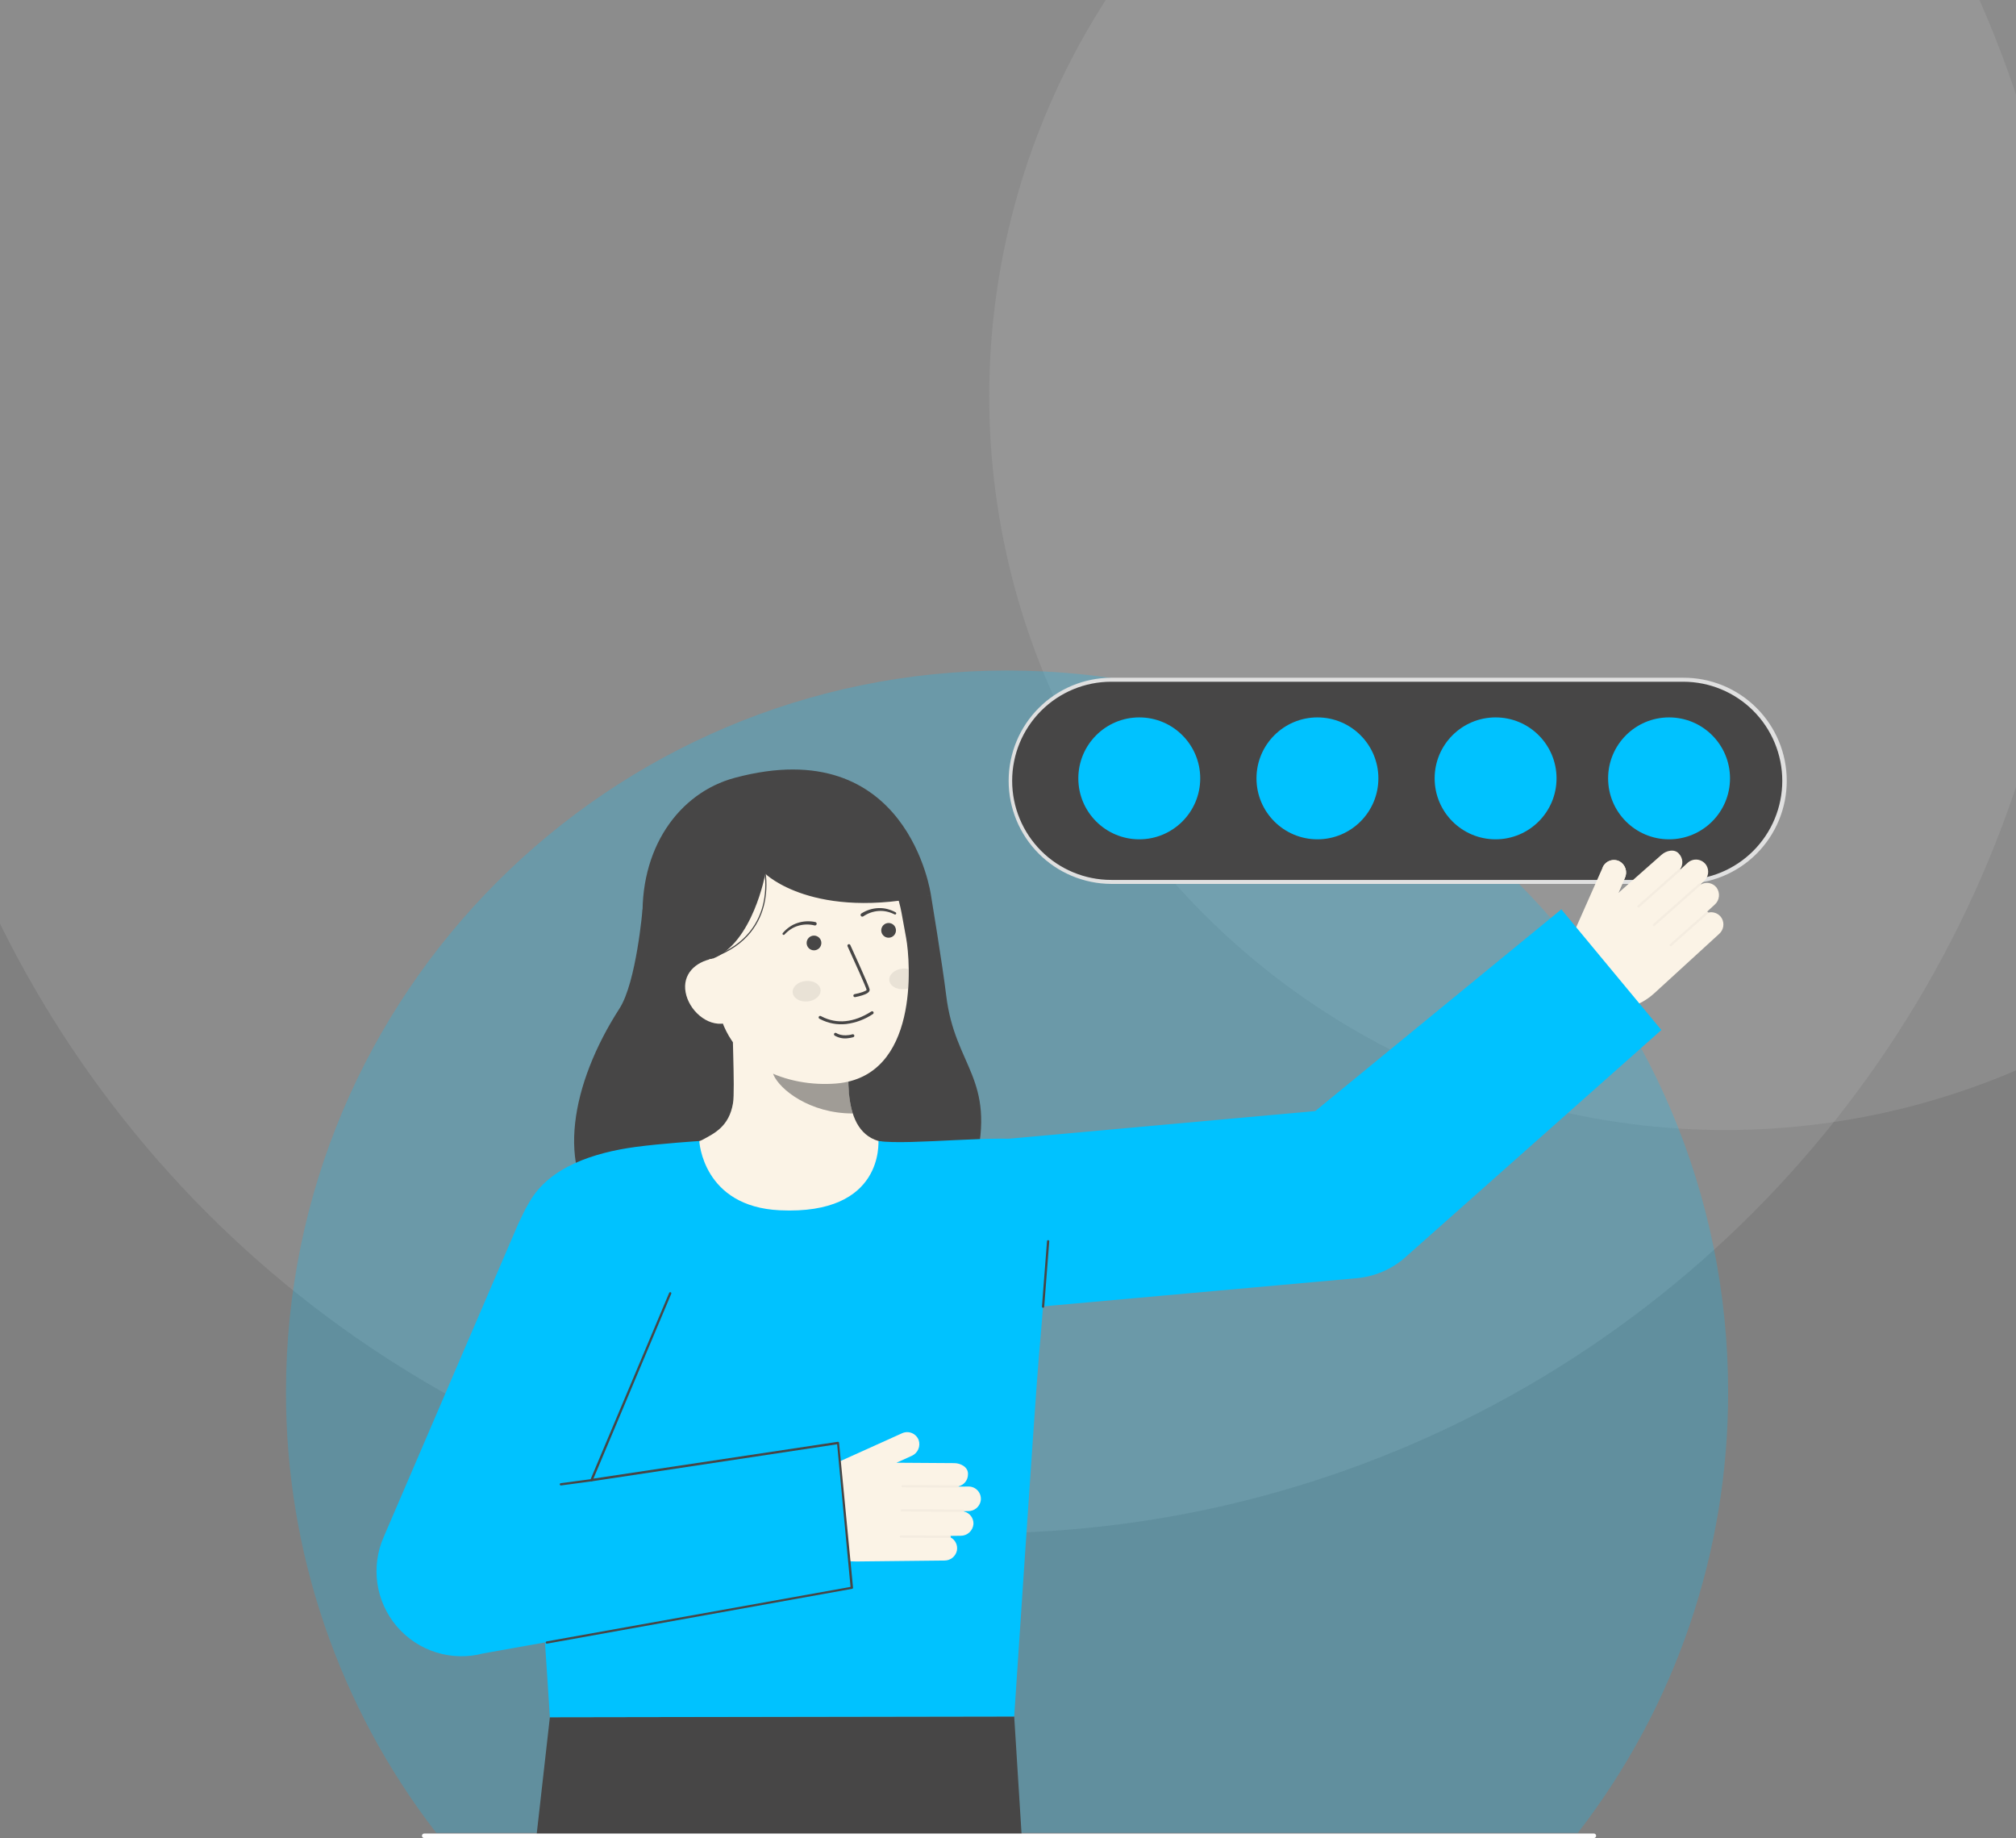 <svg width="430" height="392" viewBox="0 0 430 392" fill="none" xmlns="http://www.w3.org/2000/svg">
<rect x="0" y="0" width="430" height="392" fill="#808080" stroke="none"/>
<circle opacity="0.2" cx="209" cy="94" r="233" fill="#C1C1C1"/>
<ellipse opacity="0.2" cx="368" cy="84.5" rx="157" ry="156.5" fill="#C1C1C1"/>
<g clip-path="url(#clip0_6030_773)">
<path d="M368.598 296.862C368.651 330.898 357.373 363.981 336.543 390.891H93.055C72.225 363.981 60.947 330.897 61 296.862C61 211.884 129.861 143 214.803 143C299.745 143 368.598 211.884 368.598 296.862Z" fill="#00C2FF" fill-opacity="0.24"/>
<path d="M359.026 144.968H237.01C225.109 144.968 215.461 154.62 215.461 166.526V166.526C215.461 178.433 225.109 188.085 237.01 188.085H359.026C370.927 188.085 380.575 178.433 380.575 166.526V166.526C380.575 154.62 370.927 144.968 359.026 144.968Z" fill="#474646"/>
<path d="M359.025 188.51H237.009C231.199 188.483 225.636 186.155 221.538 182.035C217.439 177.915 215.138 172.339 215.138 166.526C215.138 160.713 217.439 155.137 221.538 151.017C225.636 146.898 231.199 144.569 237.009 144.542H359.025C361.92 144.529 364.788 145.087 367.466 146.186C370.144 147.285 372.579 148.902 374.63 150.945C376.682 152.987 378.31 155.415 379.421 158.089C380.531 160.763 381.103 163.63 381.103 166.526C381.103 169.422 380.531 172.289 379.421 174.963C378.31 177.637 376.682 180.065 374.63 182.108C372.579 184.15 370.144 185.768 367.466 186.866C364.788 187.965 361.92 188.524 359.025 188.51ZM237.009 145.393C231.407 145.393 226.034 147.62 222.073 151.583C218.112 155.546 215.886 160.921 215.886 166.525C215.886 172.13 218.112 177.505 222.073 181.468C226.034 185.431 231.407 187.658 237.009 187.658H359.025C364.628 187.658 370 185.431 373.962 181.468C377.923 177.505 380.148 172.13 380.148 166.525C380.148 160.921 377.923 155.546 373.962 151.583C370 147.62 364.628 145.393 359.025 145.393H237.009Z" fill="#E0E0E0"/>
<path d="M137.048 193.938C137.048 193.938 135.734 209.496 132.131 215.085C121.759 231.175 118.513 249.425 128.442 259.166C138.371 268.906 202.779 270.18 208.048 248.274C212.484 229.832 203.703 227.684 201.829 212.372C200.981 205.444 198.568 190.905 198.568 190.905" fill="#474646"/>
<path d="M192.005 244.522C191.894 244.508 190.66 264.992 166.873 263.206C150.406 261.972 144.535 244.492 144.155 244.492C145.931 244.114 148.921 243.566 149.709 243.145C152.302 241.751 155.509 240.3 156.346 235.263C156.83 232.361 156.011 217.505 156.263 214.566L181.54 220.21C181.186 226.414 178.714 240.798 187.379 243.344C188.822 243.768 190.375 244.154 192.005 244.522Z" fill="#FBF3E6"/>
<path opacity="0.5" d="M181.895 237.468C181.499 236.192 181.244 234.876 181.135 233.543C180.857 230.504 180.912 227.442 181.3 224.415C176.163 223.721 171.323 221.599 167.331 218.292C166.862 220.026 164.281 227.603 164.995 229.251C166.345 232.364 172.692 237.468 181.895 237.468Z" fill="#474646"/>
<path d="M178.295 231.084C168.314 231.872 155.492 227.655 153.057 214.333L150.859 202.312C148.424 188.99 153.444 176.91 165.982 174.616C178.52 172.322 189.866 181.407 192.302 194.729L193.275 200.052C194.21 205.163 196.104 229.678 178.295 231.084Z" fill="#FBF3E6"/>
<path d="M182.37 212.658L182.395 212.654C182.903 212.557 183.405 212.433 183.899 212.281C184.637 212.048 185.604 211.662 185.482 210.996C185.344 210.237 181.768 202.427 181.361 201.539C181.323 201.464 181.258 201.407 181.18 201.379C181.101 201.351 181.015 201.355 180.939 201.39C180.863 201.425 180.803 201.488 180.773 201.566C180.743 201.643 180.744 201.73 180.776 201.807C182.301 205.133 184.756 210.601 184.849 211.112C184.765 211.348 183.54 211.789 182.279 212.021C182.198 212.037 182.126 212.083 182.078 212.15C182.03 212.218 182.01 212.301 182.022 212.383C182.033 212.465 182.076 212.539 182.141 212.59C182.206 212.641 182.288 212.665 182.37 212.658Z" fill="#474646"/>
<path d="M180.481 218.392C182.525 218.139 184.481 217.409 186.192 216.26C186.264 216.214 186.314 216.142 186.332 216.058C186.351 215.975 186.335 215.888 186.289 215.816C186.243 215.744 186.17 215.694 186.087 215.676C186.003 215.658 185.916 215.673 185.845 215.719C182.143 218.1 178.477 218.466 175.243 216.778C175.178 216.742 175.111 216.71 175.042 216.682C174.962 216.652 174.873 216.656 174.796 216.692C174.719 216.727 174.659 216.793 174.629 216.873C174.6 216.953 174.603 217.041 174.639 217.119C174.675 217.196 174.74 217.256 174.82 217.286C174.845 217.296 174.888 217.319 174.946 217.35C176.646 218.24 178.573 218.603 180.481 218.392Z" fill="#474646"/>
<path d="M140.815 206.435L152.054 204.445C160.578 201.055 163.24 186.346 163.24 186.346C163.24 186.346 173.506 196.479 198.568 190.906C198.568 190.906 193.765 155.957 156.728 165.883C144.785 169.083 136.155 181.05 137.122 197.122C137.799 208.383 140.815 206.435 140.815 206.435Z" fill="#474646"/>
<path d="M154.578 218.249C150.767 218.947 146.933 215.434 146.236 211.622C145.539 207.81 148.244 205.142 152.054 204.445L154.484 206.64L157.853 217.65L154.578 218.249Z" fill="#FBF3E6"/>
<path d="M184.162 195.412C185.124 194.757 186.241 194.368 187.401 194.285C187.984 194.24 188.571 194.283 189.141 194.412C189.716 194.54 190.273 194.74 190.799 195.007L190.815 195.015C190.874 195.041 190.94 195.044 191 195.022C191.06 195 191.109 194.956 191.137 194.899C191.165 194.842 191.17 194.776 191.151 194.715C191.131 194.654 191.089 194.603 191.032 194.573C190.476 194.266 189.883 194.031 189.268 193.872C188.649 193.71 188.008 193.642 187.368 193.67C186.072 193.719 184.813 194.115 183.722 194.817C183.681 194.843 183.646 194.878 183.619 194.918C183.591 194.958 183.572 195.003 183.562 195.051C183.553 195.098 183.552 195.147 183.561 195.195C183.57 195.243 183.589 195.288 183.615 195.329C183.642 195.369 183.676 195.404 183.716 195.431C183.756 195.459 183.801 195.478 183.849 195.488C183.896 195.498 183.945 195.498 183.993 195.489C184.041 195.48 184.086 195.462 184.127 195.435L184.135 195.429L184.162 195.412Z" fill="#474646"/>
<path d="M173.905 196.645C172.637 196.369 171.319 196.439 170.087 196.847C169.478 197.045 168.902 197.333 168.378 197.701C167.857 198.065 167.384 198.493 166.97 198.975C166.947 198.999 166.93 199.026 166.919 199.056C166.907 199.087 166.902 199.119 166.902 199.151C166.904 199.217 166.932 199.278 166.979 199.323C167.027 199.368 167.09 199.392 167.155 199.391C167.221 199.389 167.283 199.361 167.327 199.314L167.34 199.3C167.739 198.866 168.191 198.484 168.686 198.163C169.174 197.842 169.709 197.596 170.272 197.435C171.388 197.106 172.573 197.079 173.703 197.356L173.731 197.363C173.826 197.388 173.927 197.374 174.012 197.325C174.096 197.275 174.157 197.194 174.182 197.099C174.207 197.004 174.193 196.903 174.143 196.819C174.094 196.734 174.013 196.673 173.918 196.648L173.905 196.645Z" fill="#474646"/>
<path d="M180.896 221.415C181.266 221.376 181.633 221.304 181.991 221.202C182.073 221.179 182.143 221.124 182.185 221.05C182.226 220.975 182.237 220.888 182.214 220.805C182.191 220.723 182.136 220.654 182.062 220.612C181.987 220.57 181.899 220.56 181.817 220.583C179.661 221.189 178.442 220.361 178.391 220.325C178.321 220.275 178.235 220.256 178.151 220.27C178.067 220.284 177.992 220.331 177.942 220.401C177.893 220.47 177.873 220.556 177.887 220.641C177.901 220.725 177.948 220.8 178.018 220.849C178.883 221.365 179.9 221.565 180.896 221.415Z" fill="#474646"/>
<path d="M152.065 204.261C159.644 201.592 162.235 196.433 163.073 192.576C163.616 190.003 163.616 187.345 163.073 184.773L162.839 184.833C163.373 187.372 163.372 189.995 162.834 192.533C162.007 196.328 159.45 201.402 151.983 204.034L152.065 204.261Z" fill="#474646"/>
<path opacity="0.1" d="M172.27 213.574C173.914 213.408 175.147 212.295 175.024 211.089C174.902 209.884 173.471 209.041 171.828 209.208C170.185 209.375 168.952 210.487 169.074 211.693C169.196 212.899 170.627 213.741 172.27 213.574Z" fill="#474646"/>
<path opacity="0.1" d="M189.682 209.072C189.808 210.276 191.238 211.118 192.882 210.953C193.166 210.924 193.446 210.866 193.718 210.779C193.82 209.348 193.849 207.97 193.829 206.693C193.376 206.571 192.904 206.535 192.437 206.587C190.794 206.751 189.562 207.863 189.682 209.072Z" fill="#474646"/>
<path d="M117.285 366.231L114.431 391.516H217.918L216.322 366.072L117.285 366.231Z" fill="#474646"/>
<path d="M166.328 258.115C149.849 257.339 149.155 243.345 149.155 243.345C149.155 243.345 140.99 243.874 135.562 244.608C126.676 245.811 117.256 248.864 112.98 256.255C109.907 261.57 109.167 262.532 111.963 292.523C113.987 314.238 117.285 366.232 117.285 366.232L216.322 366.073C216.322 366.073 220.729 299.396 221.561 289.62C223.148 270.959 225.652 244.657 220.335 243.345C214.141 241.815 193.921 244.33 187.381 243.345C187.27 243.33 188.769 259.174 166.328 258.115Z" fill="#00C2FF"/>
<path d="M341.851 184.971C341.996 184.646 342.204 184.353 342.465 184.111C342.726 183.869 343.034 183.683 343.369 183.564C343.704 183.444 344.061 183.395 344.416 183.418C344.771 183.441 345.117 183.536 345.435 183.698C346.038 184.031 346.491 184.582 346.704 185.238C346.917 185.893 346.873 186.606 346.581 187.23L345.148 190.466L354.356 182.331C355.363 181.409 357.19 180.922 358.149 182.122C358.548 182.559 358.787 183.119 358.827 183.709C358.867 184.3 358.706 184.887 358.369 185.374C358.382 185.382 358.393 185.391 358.403 185.401C358.408 185.41 358.413 185.418 358.418 185.427L359.972 184.005C360.258 183.744 360.599 183.549 360.97 183.435C361.34 183.321 361.732 183.29 362.115 183.346C362.499 183.402 362.866 183.541 363.189 183.756C363.512 183.97 363.784 184.253 363.984 184.585C364.293 185.122 364.407 185.749 364.306 186.359C364.206 186.97 363.898 187.528 363.434 187.937L362.773 188.542C362.782 188.57 362.786 188.6 362.784 188.629C363.32 188.326 363.946 188.222 364.551 188.335C365.156 188.449 365.702 188.771 366.093 189.247C366.511 189.795 366.706 190.481 366.638 191.167C366.57 191.854 366.244 192.488 365.726 192.943L364.1 194.431C364.138 194.426 364.177 194.43 364.213 194.443C364.249 194.456 364.282 194.478 364.308 194.506C364.338 194.541 364.356 194.584 364.362 194.629C364.904 194.495 365.476 194.538 365.992 194.752C366.509 194.966 366.943 195.34 367.232 195.819C367.541 196.355 367.655 196.982 367.555 197.593C367.454 198.204 367.146 198.761 366.682 199.171L352.823 211.854C350.884 213.628 348.459 214.783 345.86 215.17C343.261 215.556 340.605 215.157 338.234 214.024L330.6 210.376L341.851 184.971Z" fill="#FBF3E6"/>
<g opacity="0.2">
<path opacity="0.2" d="M349.298 193.473C349.341 193.519 349.4 193.547 349.464 193.55C349.527 193.553 349.589 193.531 349.636 193.489L358.382 185.743C358.406 185.722 358.425 185.696 358.439 185.667C358.453 185.639 358.461 185.608 358.463 185.576C358.465 185.545 358.461 185.513 358.45 185.483C358.44 185.453 358.424 185.425 358.403 185.401C358.382 185.377 358.356 185.358 358.328 185.344C358.299 185.33 358.268 185.322 358.237 185.32C358.205 185.318 358.173 185.323 358.143 185.333C358.113 185.343 358.085 185.359 358.062 185.38L349.313 193.127C349.289 193.148 349.27 193.174 349.256 193.202C349.242 193.231 349.234 193.262 349.232 193.294C349.23 193.325 349.234 193.357 349.245 193.387C349.255 193.417 349.271 193.445 349.292 193.469L349.298 193.473Z" fill="#474646"/>
</g>
<g opacity="0.2">
<path opacity="0.2" d="M352.607 197.426C352.65 197.472 352.709 197.5 352.773 197.503C352.836 197.507 352.898 197.485 352.945 197.443L362.706 188.797C362.73 188.776 362.749 188.75 362.763 188.722C362.777 188.693 362.785 188.662 362.787 188.63C362.789 188.599 362.784 188.567 362.774 188.537C362.764 188.507 362.748 188.479 362.727 188.455C362.683 188.409 362.623 188.382 362.56 188.378C362.497 188.374 362.434 188.395 362.385 188.435L352.624 197.08C352.601 197.102 352.581 197.127 352.567 197.156C352.553 197.184 352.545 197.215 352.543 197.247C352.542 197.279 352.546 197.31 352.556 197.34C352.567 197.37 352.583 197.398 352.604 197.422L352.607 197.426Z" fill="#474646"/>
</g>
<g opacity="0.2">
<path opacity="0.2" d="M356.166 201.728C356.209 201.775 356.269 201.803 356.332 201.806C356.395 201.809 356.457 201.787 356.505 201.745L364.291 194.849C364.339 194.806 364.368 194.746 364.372 194.682C364.376 194.618 364.354 194.555 364.312 194.507C364.269 194.459 364.209 194.43 364.145 194.426C364.081 194.422 364.018 194.444 363.97 194.487L356.184 201.383C356.16 201.404 356.141 201.429 356.127 201.458C356.113 201.487 356.105 201.518 356.103 201.549C356.101 201.581 356.105 201.613 356.116 201.643C356.126 201.673 356.142 201.7 356.163 201.724L356.166 201.728Z" fill="#474646"/>
</g>
<path d="M333.024 193.938L280.538 236.952L207.884 243.509C203.225 243.9 198.896 246.076 195.804 249.584C192.711 253.093 191.093 257.661 191.287 262.334C191.482 267.008 193.474 271.425 196.848 274.664C200.221 277.903 204.715 279.712 209.391 279.714C209.903 279.714 210.419 279.692 210.938 279.648L289.295 272.608C293.007 272.294 296.532 270.843 299.39 268.454L354.358 219.668L333.024 193.938Z" fill="#00C2FF"/>
<path d="M344.665 191.674L346.581 187.23C346.873 186.606 346.917 185.893 346.704 185.238C346.492 184.582 346.038 184.031 345.435 183.698C345.118 183.536 344.771 183.441 344.416 183.418C344.061 183.395 343.705 183.444 343.369 183.564C343.034 183.683 342.727 183.869 342.466 184.111C342.205 184.353 341.996 184.646 341.852 184.971" fill="#FBF3E6"/>
<path d="M207.633 325.023C207.581 325.71 207.269 326.351 206.761 326.817C206.253 327.283 205.588 327.538 204.899 327.53L202.696 327.557C202.727 327.579 202.753 327.607 202.771 327.641C202.789 327.675 202.798 327.712 202.798 327.75C202.799 327.797 202.785 327.842 202.758 327.88C203.252 328.142 203.649 328.555 203.891 329.059C204.133 329.564 204.208 330.132 204.104 330.682C203.975 331.287 203.641 331.83 203.159 332.218C202.677 332.606 202.076 332.817 201.458 332.813L182.679 333.017C180.051 333.047 177.475 332.291 175.28 330.845C173.085 329.4 171.371 327.331 170.36 324.905L167.097 317.092L177.09 314.965L177.329 312.472L192.418 305.663C192.742 305.517 193.093 305.438 193.449 305.431C193.805 305.425 194.158 305.491 194.487 305.626C194.816 305.76 195.115 305.961 195.364 306.215C195.614 306.469 195.809 306.771 195.938 307.102C196.165 307.753 196.136 308.466 195.858 309.097C195.58 309.728 195.073 310.23 194.439 310.501L191.212 311.956L203.496 312.039C204.864 312.023 206.549 312.878 206.464 314.408C206.471 315 206.277 315.578 205.914 316.045C205.55 316.513 205.039 316.843 204.464 316.983C204.464 316.998 204.467 317.008 204.467 317.024L204.46 317.051L206.566 317.029C206.955 317.025 207.339 317.106 207.692 317.269C208.044 317.431 208.357 317.67 208.606 317.968C208.855 318.266 209.035 318.615 209.133 318.991C209.23 319.367 209.243 319.76 209.17 320.142C209.043 320.747 208.711 321.289 208.23 321.677C207.749 322.065 207.148 322.274 206.53 322.27L205.629 322.283C205.617 322.307 205.602 322.329 205.586 322.351C206.186 322.485 206.72 322.826 207.095 323.314C207.469 323.803 207.659 324.408 207.633 325.023Z" fill="#FBF3E6"/>
<g opacity="0.2">
<path opacity="0.2" d="M192.301 316.967C192.302 317.03 192.328 317.09 192.373 317.135C192.418 317.179 192.479 317.204 192.542 317.204L204.224 317.265C204.288 317.265 204.349 317.24 204.395 317.194C204.44 317.149 204.466 317.087 204.466 317.023C204.466 316.959 204.44 316.898 204.395 316.852C204.349 316.807 204.288 316.782 204.224 316.782L192.542 316.721C192.478 316.721 192.417 316.746 192.372 316.791C192.326 316.837 192.301 316.898 192.301 316.962V316.967Z" fill="#474646"/>
</g>
<g opacity="0.2">
<path opacity="0.2" d="M192.132 322.12C192.133 322.184 192.159 322.244 192.204 322.288C192.249 322.333 192.31 322.358 192.374 322.358L205.41 322.426C205.474 322.426 205.535 322.4 205.581 322.355C205.626 322.31 205.652 322.248 205.652 322.184C205.649 322.121 205.623 322.06 205.578 322.015C205.534 321.97 205.473 321.944 205.41 321.942L192.374 321.875C192.309 321.875 192.248 321.9 192.203 321.945C192.157 321.991 192.132 322.052 192.132 322.116V322.12Z" fill="#474646"/>
</g>
<g opacity="0.2">
<path opacity="0.2" d="M191.917 327.701C191.918 327.764 191.944 327.824 191.989 327.869C192.035 327.913 192.095 327.938 192.159 327.938L202.557 327.992C202.621 327.992 202.683 327.967 202.728 327.921C202.773 327.876 202.799 327.815 202.799 327.75C202.799 327.686 202.773 327.625 202.728 327.579C202.683 327.534 202.621 327.509 202.557 327.509L192.159 327.454C192.095 327.454 192.033 327.48 191.988 327.525C191.942 327.571 191.917 327.632 191.917 327.696V327.701Z" fill="#474646"/>
</g>
<path d="M181.708 338.608L103.082 352.62C99.779 353.497 96.295 353.422 93.032 352.404C89.77 351.385 86.862 349.465 84.643 346.864C82.425 344.263 80.987 341.087 80.495 337.704C80.002 334.32 80.477 330.866 81.862 327.741L110.496 261.104C114.557 251.949 124.592 247.82 133.741 251.882C138.136 253.832 141.575 257.448 143.304 261.936C145.033 266.424 144.909 271.414 142.96 275.811L126.145 315.688L178.729 308.698L181.708 338.608Z" fill="#00C2FF"/>
<path d="M116.633 350.539C116.655 350.539 116.678 350.536 116.699 350.53L181.775 338.841C181.836 338.823 181.887 338.783 181.918 338.728C181.95 338.673 181.958 338.609 181.942 338.548L178.963 307.67C178.947 307.608 178.908 307.556 178.854 307.523C178.8 307.49 178.735 307.48 178.673 307.495L126.58 315.339L143.175 275.915C143.199 275.858 143.2 275.794 143.178 275.736C143.156 275.678 143.112 275.63 143.057 275.604C143.001 275.577 142.937 275.572 142.878 275.591C142.819 275.61 142.769 275.651 142.74 275.706L125.928 315.583C125.908 315.624 125.901 315.67 125.906 315.715C125.912 315.76 125.93 315.802 125.958 315.838C125.987 315.873 126.024 315.9 126.067 315.914C126.11 315.929 126.156 315.932 126.2 315.922L178.555 308.017L181.415 338.439L116.565 350.066C116.509 350.082 116.461 350.118 116.429 350.167C116.397 350.216 116.384 350.275 116.392 350.333C116.4 350.391 116.429 350.444 116.473 350.482C116.518 350.52 116.574 350.541 116.633 350.541V350.539Z" fill="#474646"/>
<path d="M119.637 316.8C119.655 316.8 119.672 316.798 119.689 316.794L126.197 315.924C126.228 315.917 126.258 315.905 126.284 315.886C126.311 315.868 126.333 315.845 126.351 315.819C126.368 315.792 126.38 315.762 126.386 315.73C126.391 315.699 126.391 315.667 126.384 315.635C126.377 315.604 126.364 315.575 126.346 315.548C126.328 315.522 126.304 315.5 126.277 315.483C126.25 315.466 126.22 315.454 126.189 315.449C126.157 315.443 126.125 315.444 126.094 315.451L119.586 316.322C119.528 316.335 119.476 316.368 119.442 316.417C119.407 316.465 119.391 316.525 119.398 316.584C119.404 316.643 119.432 316.697 119.476 316.737C119.521 316.777 119.578 316.799 119.637 316.799V316.8Z" fill="#474646"/>
<path d="M222.482 278.913C222.543 278.913 222.601 278.89 222.646 278.849C222.691 278.807 222.719 278.751 222.723 278.69L223.8 264.744C223.805 264.68 223.784 264.617 223.743 264.568C223.701 264.519 223.641 264.489 223.577 264.484C223.513 264.479 223.45 264.5 223.401 264.541C223.352 264.583 223.322 264.643 223.317 264.707L222.24 278.653C222.235 278.717 222.256 278.78 222.298 278.828C222.339 278.877 222.398 278.907 222.462 278.912C222.469 278.913 222.475 278.913 222.482 278.913Z" fill="#474646"/>
<path d="M189.533 199.986C190.4 199.986 191.103 199.283 191.103 198.416C191.103 197.548 190.4 196.845 189.533 196.845C188.666 196.845 187.963 197.548 187.963 198.416C187.963 199.283 188.666 199.986 189.533 199.986Z" fill="#474646"/>
<path d="M173.62 202.676C174.487 202.676 175.19 201.973 175.19 201.105C175.19 200.238 174.487 199.535 173.62 199.535C172.753 199.535 172.05 200.238 172.05 201.105C172.05 201.973 172.753 202.676 173.62 202.676Z" fill="#474646"/>
<path d="M90.483 392H339.962C340.09 392 340.213 391.949 340.303 391.858C340.394 391.768 340.445 391.645 340.445 391.516C340.445 391.388 340.394 391.265 340.303 391.174C340.213 391.084 340.09 391.033 339.962 391.033H90.483C90.355 391.033 90.232 391.084 90.142 391.174C90.051 391.265 90 391.388 90 391.516C90 391.645 90.051 391.768 90.142 391.858C90.232 391.949 90.355 392 90.483 392Z" fill="white"/>
<circle cx="243" cy="166" r="13" fill="#00C2FF"/>
<circle cx="281" cy="166" r="13" fill="#00C2FF"/>
<circle cx="319" cy="166" r="13" fill="#00C2FF"/>
<circle cx="356" cy="166" r="13" fill="#00C2FF"/>
</g>
<defs>
<clipPath id="clip0_6030_773">
<rect width="332" height="249" fill="white" transform="translate(49 143)"/>
</clipPath>
</defs>
</svg>
